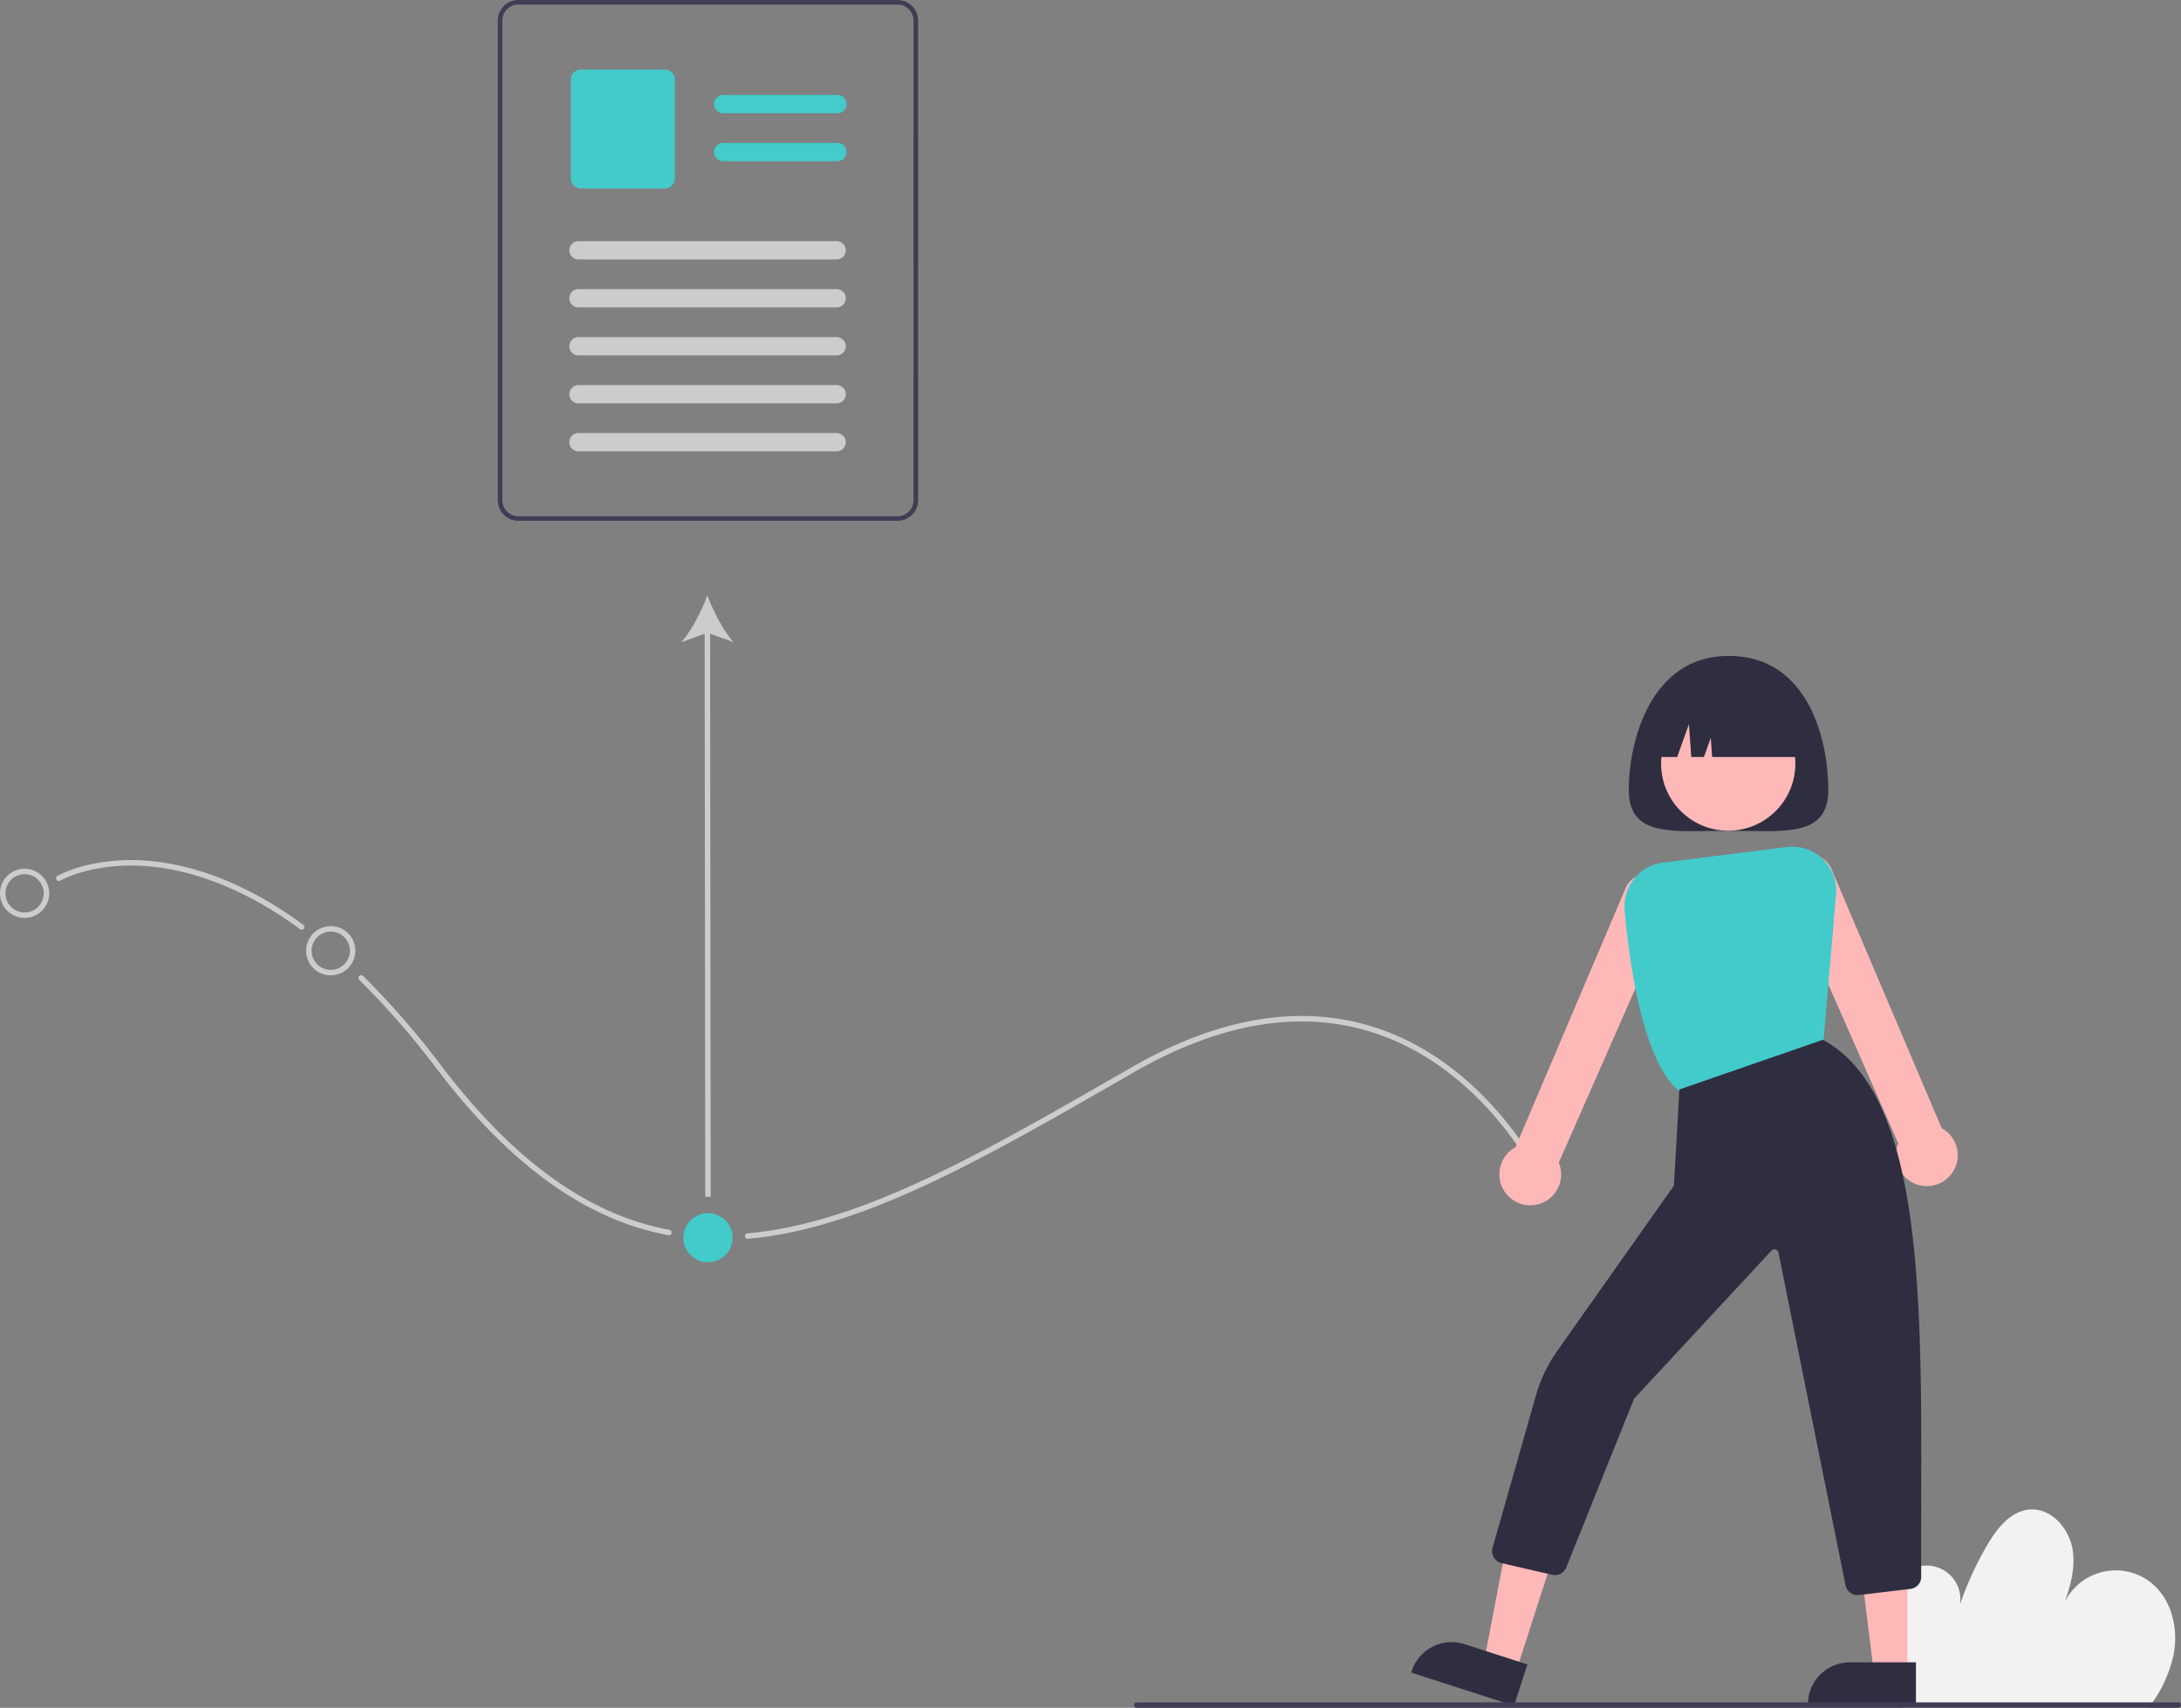 <svg id="aff5cc16-68fc-4941-99a6-342d95847e23" data-name="Layer 1" xmlns="http://www.w3.org/2000/svg" width="797.87" height="624.837" viewBox="0 0 797.87 624.837"><rect x="0" y="0" width="797.87" height="624.837" fill="#808080" stroke="none"/><path d="M996.175,743.238a48.084,48.084,0,0,1-7.65,17.18c-.44.68-.91,1.34-1.39,2H897.205c-.26-.66-.51-1.33-.74-2a89.076,89.076,0,0,1-5.04-28.13c-.13-7.93,1.87-17.12,8.98-20.64a12.334,12.334,0,0,1,17.65,13.05,119.441,119.441,0,0,1,10.19-22.16c3.51-5.94,8.44-12.12,15.32-12.68,7.98-.66,14.64,7.09,15.78,15.02.9,6.33-.76,12.64-2.91,18.75a20.799,20.799,0,0,1,31.33-7.16C995.565,722.498,998.135,733.578,996.175,743.238Z" transform="translate(-201.065 -137.582)" fill="#f2f2f2"/><path d="M311.404,477.709a.997.997,0,0,1-.59-.193c-27.03-19.811-49.454-23.578-63.502-23.242-15.205.359-24.156,5.458-24.244,5.509a1,1,0,0,1-1.007-1.728c.376-.219,9.39-5.377,25.066-5.776,14.389-.375,37.322,3.434,64.87,23.625a1,1,0,0,1-.592,1.807Z" transform="translate(-201.065 -137.582)" fill="#ccc"/><path d="M445.76,589.528a1.001,1.001,0,0,1-.186-.017c-30.194-5.663-57.934-25.612-84.806-60.988a298.561,298.561,0,0,0-28.263-32.426,1,1,0,0,1,1.401-1.428,300.594,300.594,0,0,1,28.454,32.644c26.558,34.963,53.898,54.665,83.582,60.232a1,1,0,0,1-.183,1.983Z" transform="translate(-201.065 -137.582)" fill="#ccc"/><path d="M474.571,590.806a1,1,0,0,1-.086-1.996c41.113-3.598,84.932-28.779,135.67-57.937l4.912-2.822c31.536-18.11,61.079-23.141,87.809-14.958,41.225,12.623,61.388,52.979,61.587,53.385a1,1,0,0,1-1.796.88c-.196-.398-20.004-40.001-60.396-52.358-26.175-8.008-55.18-3.033-86.208,14.785l-4.912,2.822c-50.943,29.276-94.939,54.559-136.492,58.195C474.63,590.805,474.6,590.806,474.571,590.806Z" transform="translate(-201.065 -137.582)" fill="#ccc"/><path d="M869.916,426.539c0,17.673-16.342,15-36.5,15s-36.5,2.673-36.5-15,7.982-49,36.5-49C862.916,377.539,869.916,408.866,869.916,426.539Z" transform="translate(-201.065 -137.582)" fill="#2f2e41"/><polygon points="554.552 611.793 542.883 608.032 551.838 561.234 569.06 566.786 554.552 611.793" fill="#ffb8b8"/><path d="M754.947,761.645,717.323,749.517l.153-.476a15.386,15.386,0,0,1,19.365-9.924l.001 0,22.979,7.407Z" transform="translate(-201.065 -137.582)" fill="#2f2e41"/><polygon points="697.785 612.179 685.525 612.178 679.692 564.891 697.787 564.891 697.785 612.179" fill="#ffb8b8"/><path d="M901.976,761.645l-39.531-.001v-.5A15.386,15.386,0,0,1,877.832,745.757h.001l24.144.001Z" transform="translate(-201.065 -137.582)" fill="#2f2e41"/><path d="M905.933,571.547a11.295,11.295,0,0,1-10.417-15.621l-41.182-93.58a9.052,9.052,0,1,1,17.057-6.065l39.991,94.055a10.901,10.901,0,0,1,1.407.898,11.307,11.307,0,0,1,1.888,16.204h0A11.318,11.318,0,0,1,905.933,571.547Z" transform="translate(-201.065 -137.582)" fill="#ffb8b8"/><path d="M760.899,578.547a11.318,11.318,0,0,1-8.745-4.109h0a11.307,11.307,0,0,1,1.888-16.204,10.9,10.9,0,0,1,1.407-.898l40.003-94.087a9.052,9.052,0,1,1,17.057,6.066L771.316,562.925a11.295,11.295,0,0,1-10.417,15.621Z" transform="translate(-201.065 -137.582)" fill="#ffb8b8"/><circle cx="632.229" cy="279.367" r="24.561" fill="#ffb8b8"/><path d="M815.81,537.092l-.204-.161c-13.396-10.576-18.411-46.072-20.208-66.291a16.074,16.074,0,0,1,14.021-17.441l45.263-5.729a16.111,16.111,0,0,1,18.074,17.365l-4.872,56.585Z" transform="translate(-201.065 -137.582)" fill="#43cbcb"/><path d="M880.606,721.173a4.477,4.477,0,0,1-4.401-3.611L851.679,595.874a1.5,1.5,0,0,0-2.55-.744L798.845,649.311,774.1,710.922a4.504,4.504,0,0,1-5.228,2.812l-18.468-4.262a4.5,4.5,0,0,1-3.316-5.617l15.844-55.655A54.086,54.086,0,0,1,770.783,631.777l42.642-60.41,2.011-35.191,52.527-18.182.195.107c36.115,19.985,35.934,92.411,35.742,169.09-.022,8.949-.045,18.204-.004,27.24a4.484,4.484,0,0,1-4.016,4.489l-18.778,2.226A4.464,4.464,0,0,1,880.606,721.173Z" transform="translate(-201.065 -137.582)" fill="#2f2e41"/><path d="M804.916,414.539v0h9.714l4.286-12,.857,12h4.643l2.5-7,.5,7h34.5v0a26,26,0,0,0-26-26h-5A26,26,0,0,0,804.916,414.539Z" transform="translate(-201.065 -137.582)" fill="#2f2e41"/><path d="M998.935,761.418a1.003,1.003,0,0,1-1,1h-381a1,1,0,0,1,0-2h381A1.003,1.003,0,0,1,998.935,761.418Z" transform="translate(-201.065 -137.582)" fill="#3f3d56"/><rect x="458.957" y="367.489" width="2" height="207.93" transform="translate(-201.554 -137.104) rotate(-0.059)" fill="#ccc"/><path d="M459.836,355.418c2.113,5.677,5.716,12.721,9.53,17.085l-9.516-3.431-9.506,3.45C454.148,368.151,457.737,361.1,459.836,355.418Z" transform="translate(-201.065 -137.582)" fill="#ccc"/><path d="M210.065,473.418a9,9,0,1,1,9-9A9.01,9.01,0,0,1,210.065,473.418Zm0-16a7,7,0,1,0,7,7A7.008,7.008,0,0,0,210.065,457.418Z" transform="translate(-201.065 -137.582)" fill="#ccc"/><path d="M322.065,494.418a9,9,0,1,1,9-9A9.01,9.01,0,0,1,322.065,494.418Zm0-16a7,7,0,1,0,7,7A7.008,7.008,0,0,0,322.065,478.418Z" transform="translate(-201.065 -137.582)" fill="#ccc"/><circle cx="259" cy="452.837" r="9" fill="#43cbcb"/><path id="ee70bbe5-0fd0-40b4-b554-505cd54c2bbd" data-name="Path 336" d="M536.365,142.232a7.6,7.6,0,0,0-6.95-4.65h-138.725a7.524,7.524,0,0,0-7.52,7.52v175.5a7.524,7.524,0,0,0,7.52,7.52h138.73a7.53,7.53,0,0,0,7.52-7.52v-175.5a7.386,7.386,0,0,0-.57-2.87Zm-1.1,178.37a5.857,5.857,0,0,1-5.85,5.85h-138.725a5.851,5.851,0,0,1-5.85-5.849v-175.5a5.858,5.858,0,0,1,5.85-5.85h138.73a5.879,5.879,0,0,1,5.43,3.68,6.485,6.485,0,0,1,.22.66,5.801,5.801,0,0,1,.2,1.51Z" transform="translate(-201.065 -137.582)" fill="#3f3d56"/><path id="bb8eb027-3740-4f02-8c9d-654f9a39902f" data-name="Path 337" d="M507.415,179.017h-41.786a3.343,3.343,0,1,1,0-6.686h41.786a3.343,3.343,0,1,1,0,6.686Z" transform="translate(-201.065 -137.582)" fill="#43cbcb"/><path id="a3866511-4942-4881-be97-faab4fa34b50" data-name="Path 338" d="M507.415,196.567h-41.786a3.343,3.343,0,1,1,0-6.686h41.786a3.343,3.343,0,1,1,0,6.686Z" transform="translate(-201.065 -137.582)" fill="#43cbcb"/><path id="f08ee3fb-4385-42a6-afa4-53200aaca409" data-name="Path 339" d="M444.189,206.56h-30.537a3.765,3.765,0,0,1-3.761-3.761v-36.036a3.765,3.765,0,0,1,3.761-3.761h30.537a3.765,3.765,0,0,1,3.761,3.761v36.036A3.765,3.765,0,0,1,444.189,206.56Z" transform="translate(-201.065 -137.582)" fill="#43cbcb"/><path id="e369717a-749a-4a1f-a229-45e0da930cc4" data-name="Path 340" d="M507.125,232.503h-94.436a3.343,3.343,0,0,1,0-6.686h94.436a3.343,3.343,0,1,1,0,6.686Z" transform="translate(-201.065 -137.582)" fill="#ccc"/><path id="ef6b24b5-2440-48fd-9253-b825a44f6e02" data-name="Path 341" d="M507.125,250.053h-94.436a3.343,3.343,0,0,1,0-6.686h94.436a3.343,3.343,0,1,1,0,6.686Z" transform="translate(-201.065 -137.582)" fill="#ccc"/><path id="b0b55a8a-1954-4430-a74d-a6cc3d1b9380" data-name="Path 342" d="M507.125,267.603h-94.436a3.343,3.343,0,0,1,0-6.686h94.436a3.343,3.343,0,1,1,0,6.686Z" transform="translate(-201.065 -137.582)" fill="#ccc"/><path id="e502a05a-d93f-45a7-9287-4aafc935958a" data-name="Path 343" d="M507.125,285.153h-94.436a3.343,3.343,0,0,1,0-6.686h94.436a3.343,3.343,0,1,1,0,6.686Z" transform="translate(-201.065 -137.582)" fill="#ccc"/><path id="aff42eff-eedb-45ff-aa19-27d63bd3a4a4" data-name="Path 344" d="M507.125,302.703h-94.436a3.343,3.343,0,0,1,0-6.686h94.436a3.343,3.343,0,1,1,0,6.686Z" transform="translate(-201.065 -137.582)" fill="#ccc"/></svg>